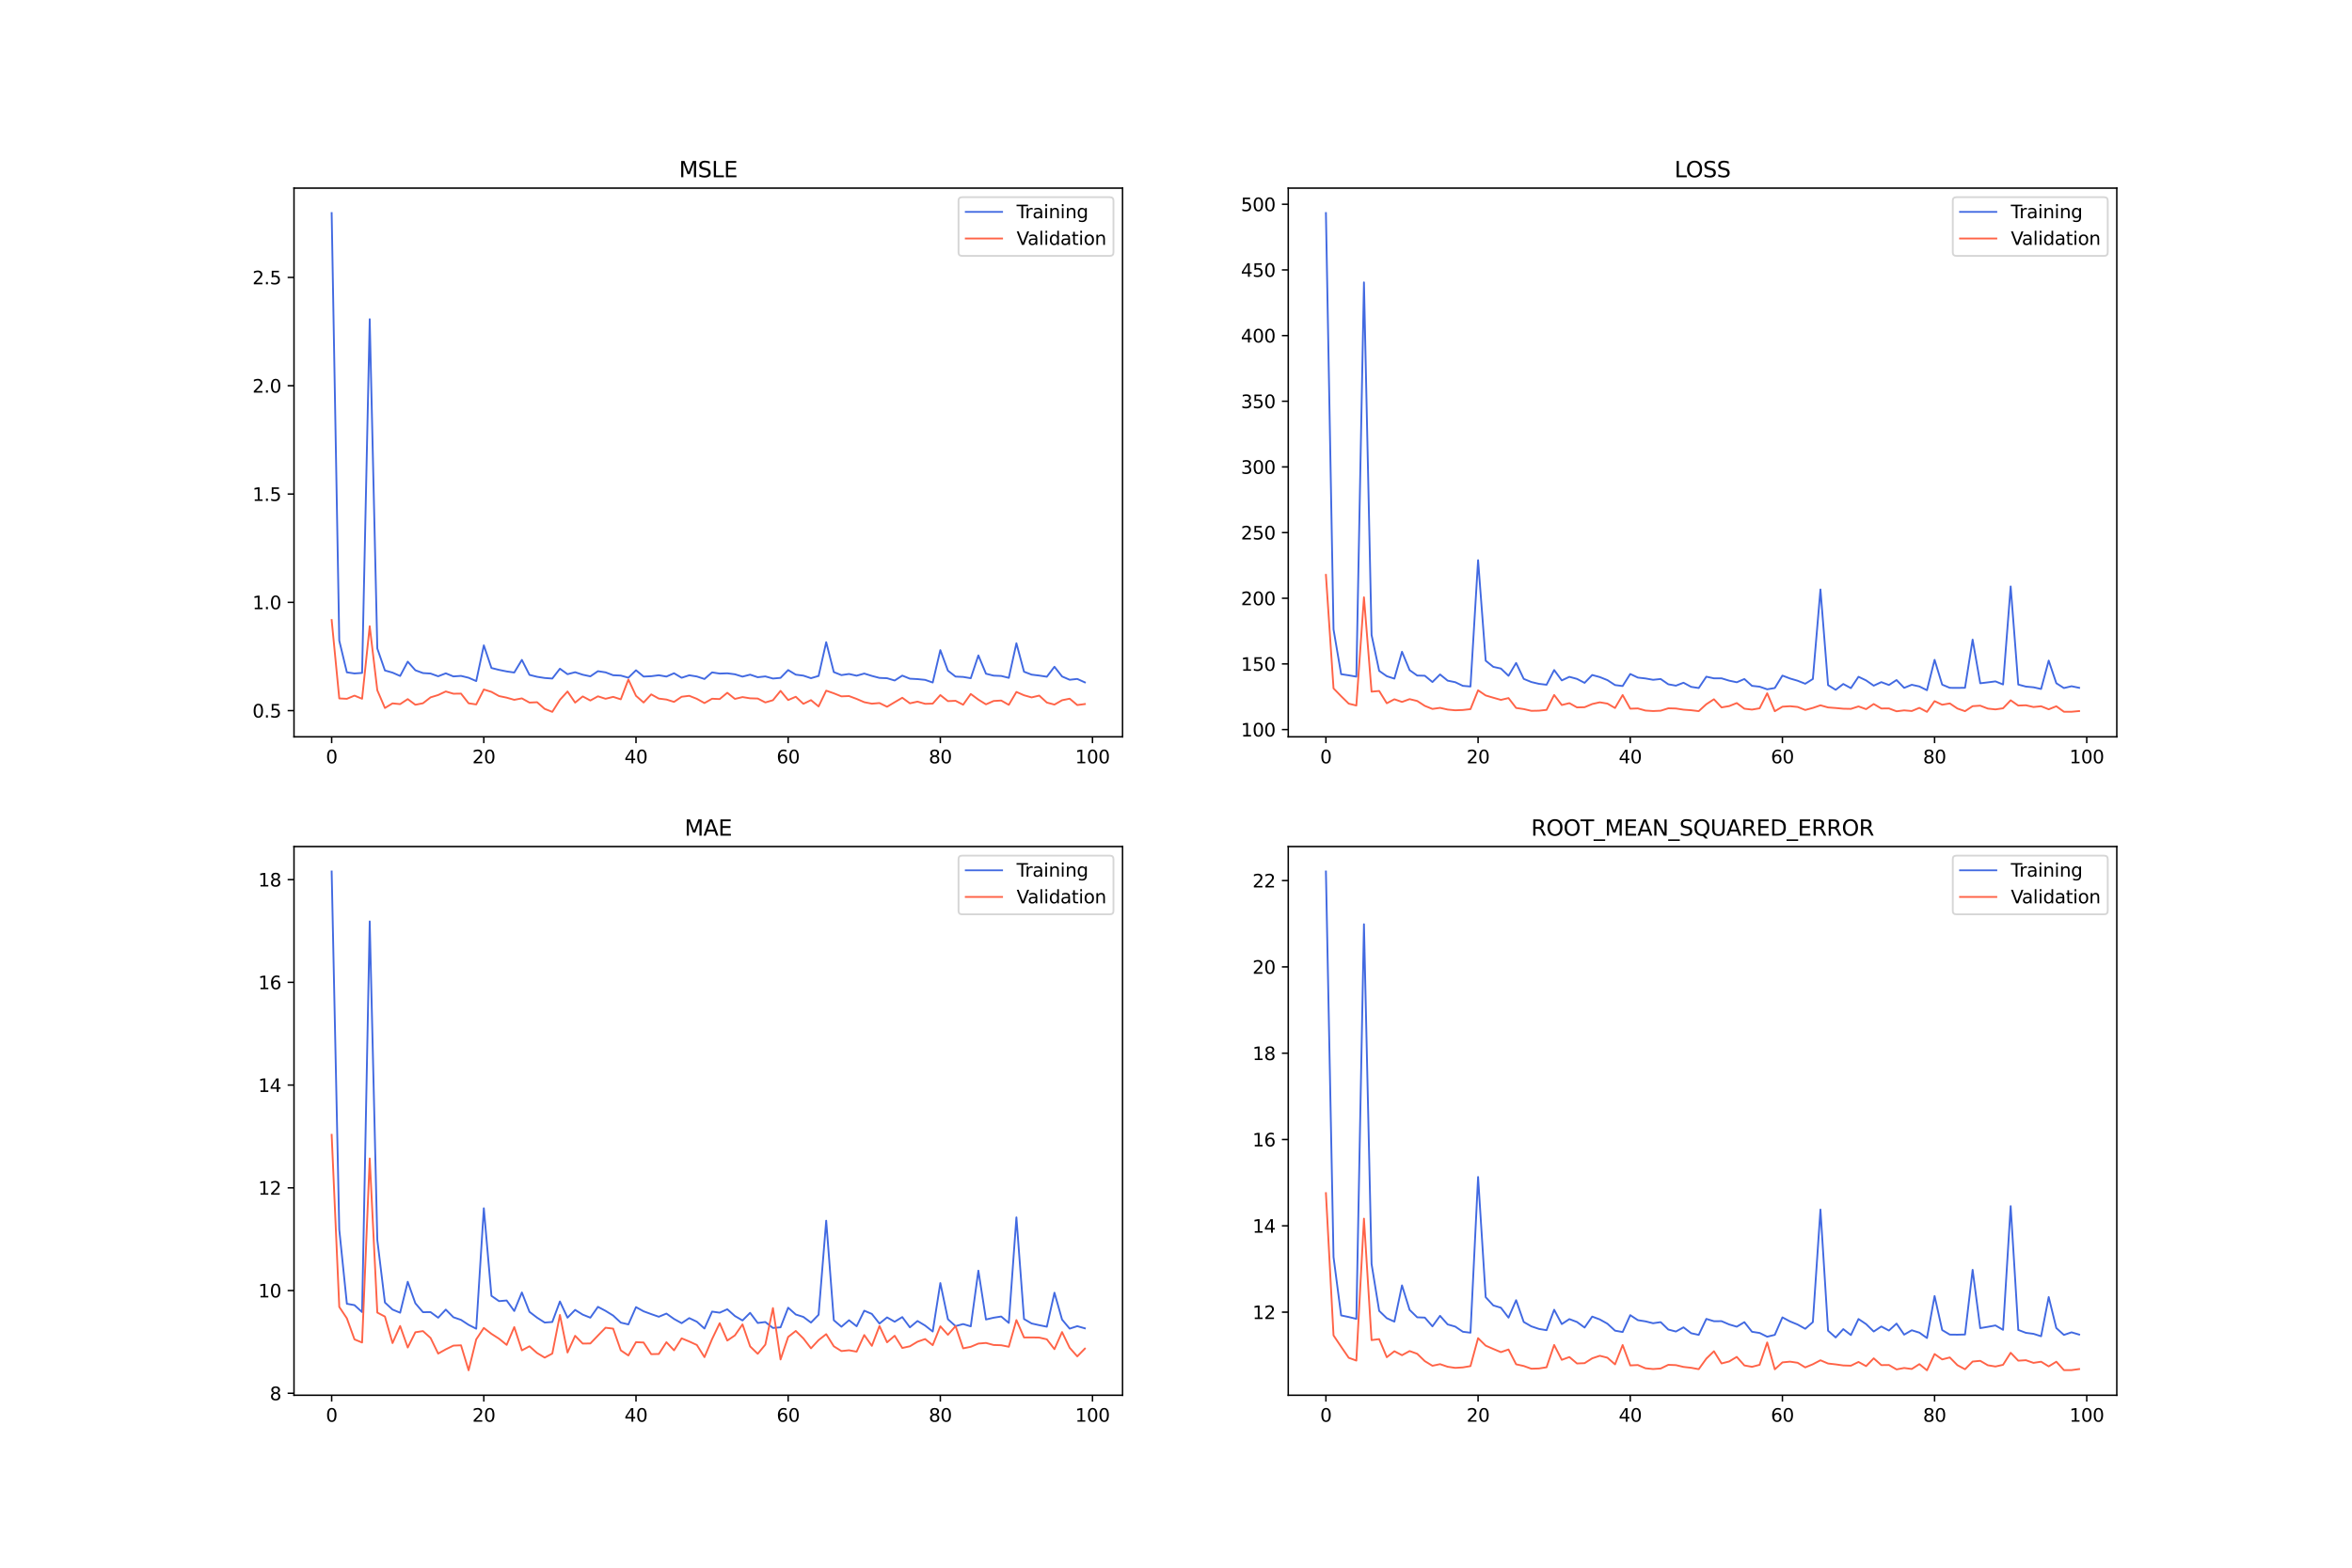 <?xml version="1.0" encoding="utf-8" standalone="no"?>
<!DOCTYPE svg PUBLIC "-//W3C//DTD SVG 1.1//EN"
  "http://www.w3.org/Graphics/SVG/1.1/DTD/svg11.dtd">
<svg xmlns:xlink="http://www.w3.org/1999/xlink" width="1296pt" height="864pt" viewBox="0 0 1296 864" xmlns="http://www.w3.org/2000/svg" version="1.1">
 <defs>
  <style type="text/css">*{stroke-linejoin: round; stroke-linecap: butt}</style>
 </defs>
 <g id="figure_1">
  <g id="patch_1">
   <path d="M 0 864 
L 1296 864 
L 1296 0 
L 0 0 
z
" style="fill: #ffffff"/>
  </g>
  <g id="axes_1">
   <g id="patch_2">
    <path d="M 162 406.08 
L 618.545 406.08 
L 618.545 103.68 
L 162 103.68 
z
" style="fill: #ffffff"/>
   </g>
   <g id="matplotlib.axis_1">
    <g id="xtick_1">
     <g id="line2d_1">
      <defs>
       <path id="macc9b1d508" d="M 0 0 
L 0 3.5 
" style="stroke: #000000; stroke-width: 0.8"/>
      </defs>
      <g>
       <use xlink:href="#macc9b1d508" x="182.752" y="406.08" style="stroke: #000000; stroke-width: 0.8"/>
      </g>
     </g>
     <g id="text_1">
      <!-- 0 -->
      <g transform="translate(179.571 420.678) scale(0.1 -0.1)">
       <defs>
        <path id="DejaVuSans-30" d="M 2034 4250 
Q 1547 4250 1301 3770 
Q 1056 3291 1056 2328 
Q 1056 1369 1301 889 
Q 1547 409 2034 409 
Q 2525 409 2770 889 
Q 3016 1369 3016 2328 
Q 3016 3291 2770 3770 
Q 2525 4250 2034 4250 
z
M 2034 4750 
Q 2819 4750 3233 4129 
Q 3647 3509 3647 2328 
Q 3647 1150 3233 529 
Q 2819 -91 2034 -91 
Q 1250 -91 836 529 
Q 422 1150 422 2328 
Q 422 3509 836 4129 
Q 1250 4750 2034 4750 
z
" transform="scale(0.016)"/>
       </defs>
       <use xlink:href="#DejaVuSans-30"/>
      </g>
     </g>
    </g>
    <g id="xtick_2">
     <g id="line2d_2">
      <g>
       <use xlink:href="#macc9b1d508" x="266.599" y="406.08" style="stroke: #000000; stroke-width: 0.8"/>
      </g>
     </g>
     <g id="text_2">
      <!-- 20 -->
      <g transform="translate(260.236 420.678) scale(0.1 -0.1)">
       <defs>
        <path id="DejaVuSans-32" d="M 1228 531 
L 3431 531 
L 3431 0 
L 469 0 
L 469 531 
Q 828 903 1448 1529 
Q 2069 2156 2228 2338 
Q 2531 2678 2651 2914 
Q 2772 3150 2772 3378 
Q 2772 3750 2511 3984 
Q 2250 4219 1831 4219 
Q 1534 4219 1204 4116 
Q 875 4013 500 3803 
L 500 4441 
Q 881 4594 1212 4672 
Q 1544 4750 1819 4750 
Q 2544 4750 2975 4387 
Q 3406 4025 3406 3419 
Q 3406 3131 3298 2873 
Q 3191 2616 2906 2266 
Q 2828 2175 2409 1742 
Q 1991 1309 1228 531 
z
" transform="scale(0.016)"/>
       </defs>
       <use xlink:href="#DejaVuSans-32"/>
       <use xlink:href="#DejaVuSans-30" x="63.623"/>
      </g>
     </g>
    </g>
    <g id="xtick_3">
     <g id="line2d_3">
      <g>
       <use xlink:href="#macc9b1d508" x="350.446" y="406.08" style="stroke: #000000; stroke-width: 0.8"/>
      </g>
     </g>
     <g id="text_3">
      <!-- 40 -->
      <g transform="translate(344.083 420.678) scale(0.1 -0.1)">
       <defs>
        <path id="DejaVuSans-34" d="M 2419 4116 
L 825 1625 
L 2419 1625 
L 2419 4116 
z
M 2253 4666 
L 3047 4666 
L 3047 1625 
L 3713 1625 
L 3713 1100 
L 3047 1100 
L 3047 0 
L 2419 0 
L 2419 1100 
L 313 1100 
L 313 1709 
L 2253 4666 
z
" transform="scale(0.016)"/>
       </defs>
       <use xlink:href="#DejaVuSans-34"/>
       <use xlink:href="#DejaVuSans-30" x="63.623"/>
      </g>
     </g>
    </g>
    <g id="xtick_4">
     <g id="line2d_4">
      <g>
       <use xlink:href="#macc9b1d508" x="434.292" y="406.08" style="stroke: #000000; stroke-width: 0.8"/>
      </g>
     </g>
     <g id="text_4">
      <!-- 60 -->
      <g transform="translate(427.93 420.678) scale(0.1 -0.1)">
       <defs>
        <path id="DejaVuSans-36" d="M 2113 2584 
Q 1688 2584 1439 2293 
Q 1191 2003 1191 1497 
Q 1191 994 1439 701 
Q 1688 409 2113 409 
Q 2538 409 2786 701 
Q 3034 994 3034 1497 
Q 3034 2003 2786 2293 
Q 2538 2584 2113 2584 
z
M 3366 4563 
L 3366 3988 
Q 3128 4100 2886 4159 
Q 2644 4219 2406 4219 
Q 1781 4219 1451 3797 
Q 1122 3375 1075 2522 
Q 1259 2794 1537 2939 
Q 1816 3084 2150 3084 
Q 2853 3084 3261 2657 
Q 3669 2231 3669 1497 
Q 3669 778 3244 343 
Q 2819 -91 2113 -91 
Q 1303 -91 875 529 
Q 447 1150 447 2328 
Q 447 3434 972 4092 
Q 1497 4750 2381 4750 
Q 2619 4750 2861 4703 
Q 3103 4656 3366 4563 
z
" transform="scale(0.016)"/>
       </defs>
       <use xlink:href="#DejaVuSans-36"/>
       <use xlink:href="#DejaVuSans-30" x="63.623"/>
      </g>
     </g>
    </g>
    <g id="xtick_5">
     <g id="line2d_5">
      <g>
       <use xlink:href="#macc9b1d508" x="518.139" y="406.08" style="stroke: #000000; stroke-width: 0.8"/>
      </g>
     </g>
     <g id="text_5">
      <!-- 80 -->
      <g transform="translate(511.776 420.678) scale(0.1 -0.1)">
       <defs>
        <path id="DejaVuSans-38" d="M 2034 2216 
Q 1584 2216 1326 1975 
Q 1069 1734 1069 1313 
Q 1069 891 1326 650 
Q 1584 409 2034 409 
Q 2484 409 2743 651 
Q 3003 894 3003 1313 
Q 3003 1734 2745 1975 
Q 2488 2216 2034 2216 
z
M 1403 2484 
Q 997 2584 770 2862 
Q 544 3141 544 3541 
Q 544 4100 942 4425 
Q 1341 4750 2034 4750 
Q 2731 4750 3128 4425 
Q 3525 4100 3525 3541 
Q 3525 3141 3298 2862 
Q 3072 2584 2669 2484 
Q 3125 2378 3379 2068 
Q 3634 1759 3634 1313 
Q 3634 634 3220 271 
Q 2806 -91 2034 -91 
Q 1263 -91 848 271 
Q 434 634 434 1313 
Q 434 1759 690 2068 
Q 947 2378 1403 2484 
z
M 1172 3481 
Q 1172 3119 1398 2916 
Q 1625 2713 2034 2713 
Q 2441 2713 2670 2916 
Q 2900 3119 2900 3481 
Q 2900 3844 2670 4047 
Q 2441 4250 2034 4250 
Q 1625 4250 1398 4047 
Q 1172 3844 1172 3481 
z
" transform="scale(0.016)"/>
       </defs>
       <use xlink:href="#DejaVuSans-38"/>
       <use xlink:href="#DejaVuSans-30" x="63.623"/>
      </g>
     </g>
    </g>
    <g id="xtick_6">
     <g id="line2d_6">
      <g>
       <use xlink:href="#macc9b1d508" x="601.986" y="406.08" style="stroke: #000000; stroke-width: 0.8"/>
      </g>
     </g>
     <g id="text_6">
      <!-- 100 -->
      <g transform="translate(592.442 420.678) scale(0.1 -0.1)">
       <defs>
        <path id="DejaVuSans-31" d="M 794 531 
L 1825 531 
L 1825 4091 
L 703 3866 
L 703 4441 
L 1819 4666 
L 2450 4666 
L 2450 531 
L 3481 531 
L 3481 0 
L 794 0 
L 794 531 
z
" transform="scale(0.016)"/>
       </defs>
       <use xlink:href="#DejaVuSans-31"/>
       <use xlink:href="#DejaVuSans-30" x="63.623"/>
       <use xlink:href="#DejaVuSans-30" x="127.246"/>
      </g>
     </g>
    </g>
   </g>
   <g id="matplotlib.axis_2">
    <g id="ytick_1">
     <g id="line2d_7">
      <defs>
       <path id="m8c5b364ae8" d="M 0 0 
L -3.5 0 
" style="stroke: #000000; stroke-width: 0.8"/>
      </defs>
      <g>
       <use xlink:href="#m8c5b364ae8" x="162" y="391.66" style="stroke: #000000; stroke-width: 0.8"/>
      </g>
     </g>
     <g id="text_7">
      <!-- 0.5 -->
      <g transform="translate(139.097 395.459) scale(0.1 -0.1)">
       <defs>
        <path id="DejaVuSans-2e" d="M 684 794 
L 1344 794 
L 1344 0 
L 684 0 
L 684 794 
z
" transform="scale(0.016)"/>
        <path id="DejaVuSans-35" d="M 691 4666 
L 3169 4666 
L 3169 4134 
L 1269 4134 
L 1269 2991 
Q 1406 3038 1543 3061 
Q 1681 3084 1819 3084 
Q 2600 3084 3056 2656 
Q 3513 2228 3513 1497 
Q 3513 744 3044 326 
Q 2575 -91 1722 -91 
Q 1428 -91 1123 -41 
Q 819 9 494 109 
L 494 744 
Q 775 591 1075 516 
Q 1375 441 1709 441 
Q 2250 441 2565 725 
Q 2881 1009 2881 1497 
Q 2881 1984 2565 2268 
Q 2250 2553 1709 2553 
Q 1456 2553 1204 2497 
Q 953 2441 691 2322 
L 691 4666 
z
" transform="scale(0.016)"/>
       </defs>
       <use xlink:href="#DejaVuSans-30"/>
       <use xlink:href="#DejaVuSans-2e" x="63.623"/>
       <use xlink:href="#DejaVuSans-35" x="95.41"/>
      </g>
     </g>
    </g>
    <g id="ytick_2">
     <g id="line2d_8">
      <g>
       <use xlink:href="#m8c5b364ae8" x="162" y="331.967" style="stroke: #000000; stroke-width: 0.8"/>
      </g>
     </g>
     <g id="text_8">
      <!-- 1.0 -->
      <g transform="translate(139.097 335.766) scale(0.1 -0.1)">
       <use xlink:href="#DejaVuSans-31"/>
       <use xlink:href="#DejaVuSans-2e" x="63.623"/>
       <use xlink:href="#DejaVuSans-30" x="95.41"/>
      </g>
     </g>
    </g>
    <g id="ytick_3">
     <g id="line2d_9">
      <g>
       <use xlink:href="#m8c5b364ae8" x="162" y="272.274" style="stroke: #000000; stroke-width: 0.8"/>
      </g>
     </g>
     <g id="text_9">
      <!-- 1.5 -->
      <g transform="translate(139.097 276.073) scale(0.1 -0.1)">
       <use xlink:href="#DejaVuSans-31"/>
       <use xlink:href="#DejaVuSans-2e" x="63.623"/>
       <use xlink:href="#DejaVuSans-35" x="95.41"/>
      </g>
     </g>
    </g>
    <g id="ytick_4">
     <g id="line2d_10">
      <g>
       <use xlink:href="#m8c5b364ae8" x="162" y="212.58" style="stroke: #000000; stroke-width: 0.8"/>
      </g>
     </g>
     <g id="text_10">
      <!-- 2.0 -->
      <g transform="translate(139.097 216.38) scale(0.1 -0.1)">
       <use xlink:href="#DejaVuSans-32"/>
       <use xlink:href="#DejaVuSans-2e" x="63.623"/>
       <use xlink:href="#DejaVuSans-30" x="95.41"/>
      </g>
     </g>
    </g>
    <g id="ytick_5">
     <g id="line2d_11">
      <g>
       <use xlink:href="#m8c5b364ae8" x="162" y="152.887" style="stroke: #000000; stroke-width: 0.8"/>
      </g>
     </g>
     <g id="text_11">
      <!-- 2.5 -->
      <g transform="translate(139.097 156.687) scale(0.1 -0.1)">
       <use xlink:href="#DejaVuSans-32"/>
       <use xlink:href="#DejaVuSans-2e" x="63.623"/>
       <use xlink:href="#DejaVuSans-35" x="95.41"/>
      </g>
     </g>
    </g>
   </g>
   <g id="line2d_12">
    <path d="M 182.752 117.425 
L 186.944 353.076 
L 191.137 370.547 
L 195.329 371.156 
L 199.521 370.865 
L 203.714 175.919 
L 207.906 357.407 
L 212.098 369.508 
L 216.291 370.708 
L 220.483 372.546 
L 224.675 364.657 
L 228.868 369.401 
L 233.06 370.949 
L 237.252 371.213 
L 241.445 372.72 
L 245.637 371.087 
L 249.829 372.796 
L 254.022 372.503 
L 258.214 373.534 
L 262.406 375.361 
L 266.599 355.67 
L 270.791 368.145 
L 274.983 369.195 
L 279.176 370.043 
L 283.368 370.654 
L 287.56 363.687 
L 291.753 371.953 
L 295.945 373 
L 300.137 373.658 
L 304.33 373.972 
L 308.522 368.552 
L 312.714 371.569 
L 316.907 370.482 
L 321.099 371.856 
L 325.292 372.758 
L 329.484 369.9 
L 333.676 370.556 
L 337.869 372.143 
L 342.061 372.322 
L 346.253 373.503 
L 350.446 369.403 
L 354.638 372.873 
L 358.83 372.688 
L 363.023 372.142 
L 367.215 372.877 
L 371.407 371.049 
L 375.6 373.539 
L 379.792 372.156 
L 383.984 372.832 
L 388.177 374.209 
L 392.369 370.571 
L 396.561 371.231 
L 400.754 371.08 
L 404.946 371.613 
L 409.138 372.901 
L 413.331 371.82 
L 417.523 373.242 
L 421.715 372.79 
L 425.908 373.965 
L 430.1 373.59 
L 434.292 369.286 
L 438.485 371.826 
L 442.677 372.36 
L 446.869 373.768 
L 451.062 372.529 
L 455.254 353.934 
L 459.446 370.407 
L 463.639 372.071 
L 467.831 371.444 
L 472.023 372.402 
L 476.216 371.204 
L 480.408 372.508 
L 484.6 373.615 
L 488.793 373.785 
L 492.985 375.046 
L 497.177 372.349 
L 501.37 374.05 
L 505.562 374.277 
L 509.754 374.686 
L 513.947 376.148 
L 518.139 358.298 
L 522.331 369.646 
L 526.524 372.881 
L 530.716 373.075 
L 534.908 373.788 
L 539.101 361.214 
L 543.293 371.3 
L 547.485 372.361 
L 551.678 372.535 
L 555.87 373.593 
L 560.062 354.531 
L 564.255 370.204 
L 568.447 371.814 
L 572.639 372.326 
L 576.832 372.964 
L 581.024 367.47 
L 585.216 372.821 
L 589.409 374.642 
L 593.601 374.183 
L 597.793 376.079 
" clip-path="url(#p3d10fa0d75)" style="fill: none; stroke: #4169e1; stroke-linecap: square"/>
   </g>
   <g id="line2d_13">
    <path d="M 182.752 341.707 
L 186.944 384.921 
L 191.137 385.132 
L 195.329 383.374 
L 199.521 385.115 
L 203.714 345.135 
L 207.906 380.435 
L 212.098 390.196 
L 216.291 387.649 
L 220.483 388.067 
L 224.675 385.293 
L 228.868 388.421 
L 233.06 387.586 
L 237.252 384.335 
L 241.445 383.04 
L 245.637 381.08 
L 249.829 382.323 
L 254.022 382.262 
L 258.214 387.601 
L 262.406 388.23 
L 266.599 379.993 
L 270.791 381.311 
L 274.983 383.62 
L 279.176 384.495 
L 283.368 385.69 
L 287.56 384.894 
L 291.753 387.213 
L 295.945 387.021 
L 300.137 390.688 
L 304.33 392.335 
L 308.522 385.709 
L 312.714 381.094 
L 316.907 387.227 
L 321.099 383.814 
L 325.292 386.075 
L 329.484 383.752 
L 333.676 385.114 
L 337.869 384.063 
L 342.061 385.419 
L 346.253 374.495 
L 350.446 383.486 
L 354.638 387.184 
L 358.83 382.69 
L 363.023 385.013 
L 367.215 385.528 
L 371.407 386.837 
L 375.6 383.995 
L 379.792 383.481 
L 383.984 385.147 
L 388.177 387.482 
L 392.369 385.09 
L 396.561 385.277 
L 400.754 381.806 
L 404.946 385.185 
L 409.138 384.184 
L 413.331 384.857 
L 417.523 384.979 
L 421.715 387.139 
L 425.908 385.907 
L 430.1 380.751 
L 434.292 385.819 
L 438.485 383.994 
L 442.677 387.905 
L 446.869 385.86 
L 451.062 389.337 
L 455.254 380.635 
L 459.446 382.104 
L 463.639 383.782 
L 467.831 383.618 
L 472.023 385.19 
L 476.216 386.994 
L 480.408 387.817 
L 484.6 387.466 
L 488.793 389.517 
L 492.985 387.012 
L 497.177 384.552 
L 501.37 387.625 
L 505.562 386.684 
L 509.754 387.899 
L 513.947 387.785 
L 518.139 383.072 
L 522.331 386.413 
L 526.524 386.229 
L 530.716 388.4 
L 534.908 382.468 
L 539.101 385.583 
L 543.293 388.189 
L 547.485 386.333 
L 551.678 386.083 
L 555.87 388.453 
L 560.062 381.355 
L 564.255 383.183 
L 568.447 384.362 
L 572.639 383.353 
L 576.832 387.2 
L 581.024 388.324 
L 585.216 385.924 
L 589.409 385.058 
L 593.601 388.572 
L 597.793 388.019 
" clip-path="url(#p3d10fa0d75)" style="fill: none; stroke: #ff6347; stroke-linecap: square"/>
   </g>
   <g id="patch_3">
    <path d="M 162 406.08 
L 162 103.68 
" style="fill: none; stroke: #000000; stroke-width: 0.8; stroke-linejoin: miter; stroke-linecap: square"/>
   </g>
   <g id="patch_4">
    <path d="M 618.545 406.08 
L 618.545 103.68 
" style="fill: none; stroke: #000000; stroke-width: 0.8; stroke-linejoin: miter; stroke-linecap: square"/>
   </g>
   <g id="patch_5">
    <path d="M 162 406.08 
L 618.545 406.08 
" style="fill: none; stroke: #000000; stroke-width: 0.8; stroke-linejoin: miter; stroke-linecap: square"/>
   </g>
   <g id="patch_6">
    <path d="M 162 103.68 
L 618.545 103.68 
" style="fill: none; stroke: #000000; stroke-width: 0.8; stroke-linejoin: miter; stroke-linecap: square"/>
   </g>
   <g id="text_12">
    <!-- MSLE -->
    <g transform="translate(374.152 97.68) scale(0.12 -0.12)">
     <defs>
      <path id="DejaVuSans-4d" d="M 628 4666 
L 1569 4666 
L 2759 1491 
L 3956 4666 
L 4897 4666 
L 4897 0 
L 4281 0 
L 4281 4097 
L 3078 897 
L 2444 897 
L 1241 4097 
L 1241 0 
L 628 0 
L 628 4666 
z
" transform="scale(0.016)"/>
      <path id="DejaVuSans-53" d="M 3425 4513 
L 3425 3897 
Q 3066 4069 2747 4153 
Q 2428 4238 2131 4238 
Q 1616 4238 1336 4038 
Q 1056 3838 1056 3469 
Q 1056 3159 1242 3001 
Q 1428 2844 1947 2747 
L 2328 2669 
Q 3034 2534 3370 2195 
Q 3706 1856 3706 1288 
Q 3706 609 3251 259 
Q 2797 -91 1919 -91 
Q 1588 -91 1214 -16 
Q 841 59 441 206 
L 441 856 
Q 825 641 1194 531 
Q 1563 422 1919 422 
Q 2459 422 2753 634 
Q 3047 847 3047 1241 
Q 3047 1584 2836 1778 
Q 2625 1972 2144 2069 
L 1759 2144 
Q 1053 2284 737 2584 
Q 422 2884 422 3419 
Q 422 4038 858 4394 
Q 1294 4750 2059 4750 
Q 2388 4750 2728 4690 
Q 3069 4631 3425 4513 
z
" transform="scale(0.016)"/>
      <path id="DejaVuSans-4c" d="M 628 4666 
L 1259 4666 
L 1259 531 
L 3531 531 
L 3531 0 
L 628 0 
L 628 4666 
z
" transform="scale(0.016)"/>
      <path id="DejaVuSans-45" d="M 628 4666 
L 3578 4666 
L 3578 4134 
L 1259 4134 
L 1259 2753 
L 3481 2753 
L 3481 2222 
L 1259 2222 
L 1259 531 
L 3634 531 
L 3634 0 
L 628 0 
L 628 4666 
z
" transform="scale(0.016)"/>
     </defs>
     <use xlink:href="#DejaVuSans-4d"/>
     <use xlink:href="#DejaVuSans-53" x="86.279"/>
     <use xlink:href="#DejaVuSans-4c" x="149.756"/>
     <use xlink:href="#DejaVuSans-45" x="205.469"/>
    </g>
   </g>
   <g id="legend_1">
    <g id="patch_7">
     <path d="M 530.164 141.036 
L 611.545 141.036 
Q 613.545 141.036 613.545 139.036 
L 613.545 110.68 
Q 613.545 108.68 611.545 108.68 
L 530.164 108.68 
Q 528.164 108.68 528.164 110.68 
L 528.164 139.036 
Q 528.164 141.036 530.164 141.036 
z
" style="fill: #ffffff; opacity: 0.8; stroke: #cccccc; stroke-linejoin: miter"/>
    </g>
    <g id="line2d_14">
     <path d="M 532.164 116.778 
L 542.164 116.778 
L 552.164 116.778 
" style="fill: none; stroke: #4169e1; stroke-linecap: square"/>
    </g>
    <g id="text_13">
     <!-- Training -->
     <g transform="translate(560.164 120.278) scale(0.1 -0.1)">
      <defs>
       <path id="DejaVuSans-54" d="M -19 4666 
L 3928 4666 
L 3928 4134 
L 2272 4134 
L 2272 0 
L 1638 0 
L 1638 4134 
L -19 4134 
L -19 4666 
z
" transform="scale(0.016)"/>
       <path id="DejaVuSans-72" d="M 2631 2963 
Q 2534 3019 2420 3045 
Q 2306 3072 2169 3072 
Q 1681 3072 1420 2755 
Q 1159 2438 1159 1844 
L 1159 0 
L 581 0 
L 581 3500 
L 1159 3500 
L 1159 2956 
Q 1341 3275 1631 3429 
Q 1922 3584 2338 3584 
Q 2397 3584 2469 3576 
Q 2541 3569 2628 3553 
L 2631 2963 
z
" transform="scale(0.016)"/>
       <path id="DejaVuSans-61" d="M 2194 1759 
Q 1497 1759 1228 1600 
Q 959 1441 959 1056 
Q 959 750 1161 570 
Q 1363 391 1709 391 
Q 2188 391 2477 730 
Q 2766 1069 2766 1631 
L 2766 1759 
L 2194 1759 
z
M 3341 1997 
L 3341 0 
L 2766 0 
L 2766 531 
Q 2569 213 2275 61 
Q 1981 -91 1556 -91 
Q 1019 -91 701 211 
Q 384 513 384 1019 
Q 384 1609 779 1909 
Q 1175 2209 1959 2209 
L 2766 2209 
L 2766 2266 
Q 2766 2663 2505 2880 
Q 2244 3097 1772 3097 
Q 1472 3097 1187 3025 
Q 903 2953 641 2809 
L 641 3341 
Q 956 3463 1253 3523 
Q 1550 3584 1831 3584 
Q 2591 3584 2966 3190 
Q 3341 2797 3341 1997 
z
" transform="scale(0.016)"/>
       <path id="DejaVuSans-69" d="M 603 3500 
L 1178 3500 
L 1178 0 
L 603 0 
L 603 3500 
z
M 603 4863 
L 1178 4863 
L 1178 4134 
L 603 4134 
L 603 4863 
z
" transform="scale(0.016)"/>
       <path id="DejaVuSans-6e" d="M 3513 2113 
L 3513 0 
L 2938 0 
L 2938 2094 
Q 2938 2591 2744 2837 
Q 2550 3084 2163 3084 
Q 1697 3084 1428 2787 
Q 1159 2491 1159 1978 
L 1159 0 
L 581 0 
L 581 3500 
L 1159 3500 
L 1159 2956 
Q 1366 3272 1645 3428 
Q 1925 3584 2291 3584 
Q 2894 3584 3203 3211 
Q 3513 2838 3513 2113 
z
" transform="scale(0.016)"/>
       <path id="DejaVuSans-67" d="M 2906 1791 
Q 2906 2416 2648 2759 
Q 2391 3103 1925 3103 
Q 1463 3103 1205 2759 
Q 947 2416 947 1791 
Q 947 1169 1205 825 
Q 1463 481 1925 481 
Q 2391 481 2648 825 
Q 2906 1169 2906 1791 
z
M 3481 434 
Q 3481 -459 3084 -895 
Q 2688 -1331 1869 -1331 
Q 1566 -1331 1297 -1286 
Q 1028 -1241 775 -1147 
L 775 -588 
Q 1028 -725 1275 -790 
Q 1522 -856 1778 -856 
Q 2344 -856 2625 -561 
Q 2906 -266 2906 331 
L 2906 616 
Q 2728 306 2450 153 
Q 2172 0 1784 0 
Q 1141 0 747 490 
Q 353 981 353 1791 
Q 353 2603 747 3093 
Q 1141 3584 1784 3584 
Q 2172 3584 2450 3431 
Q 2728 3278 2906 2969 
L 2906 3500 
L 3481 3500 
L 3481 434 
z
" transform="scale(0.016)"/>
      </defs>
      <use xlink:href="#DejaVuSans-54"/>
      <use xlink:href="#DejaVuSans-72" x="46.334"/>
      <use xlink:href="#DejaVuSans-61" x="87.447"/>
      <use xlink:href="#DejaVuSans-69" x="148.727"/>
      <use xlink:href="#DejaVuSans-6e" x="176.51"/>
      <use xlink:href="#DejaVuSans-69" x="239.889"/>
      <use xlink:href="#DejaVuSans-6e" x="267.672"/>
      <use xlink:href="#DejaVuSans-67" x="331.051"/>
     </g>
    </g>
    <g id="line2d_15">
     <path d="M 532.164 131.457 
L 542.164 131.457 
L 552.164 131.457 
" style="fill: none; stroke: #ff6347; stroke-linecap: square"/>
    </g>
    <g id="text_14">
     <!-- Validation -->
     <g transform="translate(560.164 134.957) scale(0.1 -0.1)">
      <defs>
       <path id="DejaVuSans-56" d="M 1831 0 
L 50 4666 
L 709 4666 
L 2188 738 
L 3669 4666 
L 4325 4666 
L 2547 0 
L 1831 0 
z
" transform="scale(0.016)"/>
       <path id="DejaVuSans-6c" d="M 603 4863 
L 1178 4863 
L 1178 0 
L 603 0 
L 603 4863 
z
" transform="scale(0.016)"/>
       <path id="DejaVuSans-64" d="M 2906 2969 
L 2906 4863 
L 3481 4863 
L 3481 0 
L 2906 0 
L 2906 525 
Q 2725 213 2448 61 
Q 2172 -91 1784 -91 
Q 1150 -91 751 415 
Q 353 922 353 1747 
Q 353 2572 751 3078 
Q 1150 3584 1784 3584 
Q 2172 3584 2448 3432 
Q 2725 3281 2906 2969 
z
M 947 1747 
Q 947 1113 1208 752 
Q 1469 391 1925 391 
Q 2381 391 2643 752 
Q 2906 1113 2906 1747 
Q 2906 2381 2643 2742 
Q 2381 3103 1925 3103 
Q 1469 3103 1208 2742 
Q 947 2381 947 1747 
z
" transform="scale(0.016)"/>
       <path id="DejaVuSans-74" d="M 1172 4494 
L 1172 3500 
L 2356 3500 
L 2356 3053 
L 1172 3053 
L 1172 1153 
Q 1172 725 1289 603 
Q 1406 481 1766 481 
L 2356 481 
L 2356 0 
L 1766 0 
Q 1100 0 847 248 
Q 594 497 594 1153 
L 594 3053 
L 172 3053 
L 172 3500 
L 594 3500 
L 594 4494 
L 1172 4494 
z
" transform="scale(0.016)"/>
       <path id="DejaVuSans-6f" d="M 1959 3097 
Q 1497 3097 1228 2736 
Q 959 2375 959 1747 
Q 959 1119 1226 758 
Q 1494 397 1959 397 
Q 2419 397 2687 759 
Q 2956 1122 2956 1747 
Q 2956 2369 2687 2733 
Q 2419 3097 1959 3097 
z
M 1959 3584 
Q 2709 3584 3137 3096 
Q 3566 2609 3566 1747 
Q 3566 888 3137 398 
Q 2709 -91 1959 -91 
Q 1206 -91 779 398 
Q 353 888 353 1747 
Q 353 2609 779 3096 
Q 1206 3584 1959 3584 
z
" transform="scale(0.016)"/>
      </defs>
      <use xlink:href="#DejaVuSans-56"/>
      <use xlink:href="#DejaVuSans-61" x="60.658"/>
      <use xlink:href="#DejaVuSans-6c" x="121.938"/>
      <use xlink:href="#DejaVuSans-69" x="149.721"/>
      <use xlink:href="#DejaVuSans-64" x="177.504"/>
      <use xlink:href="#DejaVuSans-61" x="240.98"/>
      <use xlink:href="#DejaVuSans-74" x="302.26"/>
      <use xlink:href="#DejaVuSans-69" x="341.469"/>
      <use xlink:href="#DejaVuSans-6f" x="369.252"/>
      <use xlink:href="#DejaVuSans-6e" x="430.434"/>
     </g>
    </g>
   </g>
  </g>
  <g id="axes_2">
   <g id="patch_8">
    <path d="M 709.855 406.08 
L 1166.4 406.08 
L 1166.4 103.68 
L 709.855 103.68 
z
" style="fill: #ffffff"/>
   </g>
   <g id="matplotlib.axis_3">
    <g id="xtick_7">
     <g id="line2d_16">
      <g>
       <use xlink:href="#macc9b1d508" x="730.607" y="406.08" style="stroke: #000000; stroke-width: 0.8"/>
      </g>
     </g>
     <g id="text_15">
      <!-- 0 -->
      <g transform="translate(727.425 420.678) scale(0.1 -0.1)">
       <use xlink:href="#DejaVuSans-30"/>
      </g>
     </g>
    </g>
    <g id="xtick_8">
     <g id="line2d_17">
      <g>
       <use xlink:href="#macc9b1d508" x="814.453" y="406.08" style="stroke: #000000; stroke-width: 0.8"/>
      </g>
     </g>
     <g id="text_16">
      <!-- 20 -->
      <g transform="translate(808.091 420.678) scale(0.1 -0.1)">
       <use xlink:href="#DejaVuSans-32"/>
       <use xlink:href="#DejaVuSans-30" x="63.623"/>
      </g>
     </g>
    </g>
    <g id="xtick_9">
     <g id="line2d_18">
      <g>
       <use xlink:href="#macc9b1d508" x="898.3" y="406.08" style="stroke: #000000; stroke-width: 0.8"/>
      </g>
     </g>
     <g id="text_17">
      <!-- 40 -->
      <g transform="translate(891.938 420.678) scale(0.1 -0.1)">
       <use xlink:href="#DejaVuSans-34"/>
       <use xlink:href="#DejaVuSans-30" x="63.623"/>
      </g>
     </g>
    </g>
    <g id="xtick_10">
     <g id="line2d_19">
      <g>
       <use xlink:href="#macc9b1d508" x="982.147" y="406.08" style="stroke: #000000; stroke-width: 0.8"/>
      </g>
     </g>
     <g id="text_18">
      <!-- 60 -->
      <g transform="translate(975.784 420.678) scale(0.1 -0.1)">
       <use xlink:href="#DejaVuSans-36"/>
       <use xlink:href="#DejaVuSans-30" x="63.623"/>
      </g>
     </g>
    </g>
    <g id="xtick_11">
     <g id="line2d_20">
      <g>
       <use xlink:href="#macc9b1d508" x="1065.994" y="406.08" style="stroke: #000000; stroke-width: 0.8"/>
      </g>
     </g>
     <g id="text_19">
      <!-- 80 -->
      <g transform="translate(1059.631 420.678) scale(0.1 -0.1)">
       <use xlink:href="#DejaVuSans-38"/>
       <use xlink:href="#DejaVuSans-30" x="63.623"/>
      </g>
     </g>
    </g>
    <g id="xtick_12">
     <g id="line2d_21">
      <g>
       <use xlink:href="#macc9b1d508" x="1149.84" y="406.08" style="stroke: #000000; stroke-width: 0.8"/>
      </g>
     </g>
     <g id="text_20">
      <!-- 100 -->
      <g transform="translate(1140.297 420.678) scale(0.1 -0.1)">
       <use xlink:href="#DejaVuSans-31"/>
       <use xlink:href="#DejaVuSans-30" x="63.623"/>
       <use xlink:href="#DejaVuSans-30" x="127.246"/>
      </g>
     </g>
    </g>
   </g>
   <g id="matplotlib.axis_4">
    <g id="ytick_6">
     <g id="line2d_22">
      <g>
       <use xlink:href="#m8c5b364ae8" x="709.855" y="402.094" style="stroke: #000000; stroke-width: 0.8"/>
      </g>
     </g>
     <g id="text_21">
      <!-- 100 -->
      <g transform="translate(683.767 405.893) scale(0.1 -0.1)">
       <use xlink:href="#DejaVuSans-31"/>
       <use xlink:href="#DejaVuSans-30" x="63.623"/>
       <use xlink:href="#DejaVuSans-30" x="127.246"/>
      </g>
     </g>
    </g>
    <g id="ytick_7">
     <g id="line2d_23">
      <g>
       <use xlink:href="#m8c5b364ae8" x="709.855" y="365.903" style="stroke: #000000; stroke-width: 0.8"/>
      </g>
     </g>
     <g id="text_22">
      <!-- 150 -->
      <g transform="translate(683.767 369.702) scale(0.1 -0.1)">
       <use xlink:href="#DejaVuSans-31"/>
       <use xlink:href="#DejaVuSans-35" x="63.623"/>
       <use xlink:href="#DejaVuSans-30" x="127.246"/>
      </g>
     </g>
    </g>
    <g id="ytick_8">
     <g id="line2d_24">
      <g>
       <use xlink:href="#m8c5b364ae8" x="709.855" y="329.713" style="stroke: #000000; stroke-width: 0.8"/>
      </g>
     </g>
     <g id="text_23">
      <!-- 200 -->
      <g transform="translate(683.767 333.512) scale(0.1 -0.1)">
       <use xlink:href="#DejaVuSans-32"/>
       <use xlink:href="#DejaVuSans-30" x="63.623"/>
       <use xlink:href="#DejaVuSans-30" x="127.246"/>
      </g>
     </g>
    </g>
    <g id="ytick_9">
     <g id="line2d_25">
      <g>
       <use xlink:href="#m8c5b364ae8" x="709.855" y="293.522" style="stroke: #000000; stroke-width: 0.8"/>
      </g>
     </g>
     <g id="text_24">
      <!-- 250 -->
      <g transform="translate(683.767 297.322) scale(0.1 -0.1)">
       <use xlink:href="#DejaVuSans-32"/>
       <use xlink:href="#DejaVuSans-35" x="63.623"/>
       <use xlink:href="#DejaVuSans-30" x="127.246"/>
      </g>
     </g>
    </g>
    <g id="ytick_10">
     <g id="line2d_26">
      <g>
       <use xlink:href="#m8c5b364ae8" x="709.855" y="257.332" style="stroke: #000000; stroke-width: 0.8"/>
      </g>
     </g>
     <g id="text_25">
      <!-- 300 -->
      <g transform="translate(683.767 261.131) scale(0.1 -0.1)">
       <defs>
        <path id="DejaVuSans-33" d="M 2597 2516 
Q 3050 2419 3304 2112 
Q 3559 1806 3559 1356 
Q 3559 666 3084 287 
Q 2609 -91 1734 -91 
Q 1441 -91 1130 -33 
Q 819 25 488 141 
L 488 750 
Q 750 597 1062 519 
Q 1375 441 1716 441 
Q 2309 441 2620 675 
Q 2931 909 2931 1356 
Q 2931 1769 2642 2001 
Q 2353 2234 1838 2234 
L 1294 2234 
L 1294 2753 
L 1863 2753 
Q 2328 2753 2575 2939 
Q 2822 3125 2822 3475 
Q 2822 3834 2567 4026 
Q 2313 4219 1838 4219 
Q 1578 4219 1281 4162 
Q 984 4106 628 3988 
L 628 4550 
Q 988 4650 1302 4700 
Q 1616 4750 1894 4750 
Q 2613 4750 3031 4423 
Q 3450 4097 3450 3541 
Q 3450 3153 3228 2886 
Q 3006 2619 2597 2516 
z
" transform="scale(0.016)"/>
       </defs>
       <use xlink:href="#DejaVuSans-33"/>
       <use xlink:href="#DejaVuSans-30" x="63.623"/>
       <use xlink:href="#DejaVuSans-30" x="127.246"/>
      </g>
     </g>
    </g>
    <g id="ytick_11">
     <g id="line2d_27">
      <g>
       <use xlink:href="#m8c5b364ae8" x="709.855" y="221.141" style="stroke: #000000; stroke-width: 0.8"/>
      </g>
     </g>
     <g id="text_26">
      <!-- 350 -->
      <g transform="translate(683.767 224.941) scale(0.1 -0.1)">
       <use xlink:href="#DejaVuSans-33"/>
       <use xlink:href="#DejaVuSans-35" x="63.623"/>
       <use xlink:href="#DejaVuSans-30" x="127.246"/>
      </g>
     </g>
    </g>
    <g id="ytick_12">
     <g id="line2d_28">
      <g>
       <use xlink:href="#m8c5b364ae8" x="709.855" y="184.951" style="stroke: #000000; stroke-width: 0.8"/>
      </g>
     </g>
     <g id="text_27">
      <!-- 400 -->
      <g transform="translate(683.767 188.75) scale(0.1 -0.1)">
       <use xlink:href="#DejaVuSans-34"/>
       <use xlink:href="#DejaVuSans-30" x="63.623"/>
       <use xlink:href="#DejaVuSans-30" x="127.246"/>
      </g>
     </g>
    </g>
    <g id="ytick_13">
     <g id="line2d_29">
      <g>
       <use xlink:href="#m8c5b364ae8" x="709.855" y="148.761" style="stroke: #000000; stroke-width: 0.8"/>
      </g>
     </g>
     <g id="text_28">
      <!-- 450 -->
      <g transform="translate(683.767 152.56) scale(0.1 -0.1)">
       <use xlink:href="#DejaVuSans-34"/>
       <use xlink:href="#DejaVuSans-35" x="63.623"/>
       <use xlink:href="#DejaVuSans-30" x="127.246"/>
      </g>
     </g>
    </g>
    <g id="ytick_14">
     <g id="line2d_30">
      <g>
       <use xlink:href="#m8c5b364ae8" x="709.855" y="112.57" style="stroke: #000000; stroke-width: 0.8"/>
      </g>
     </g>
     <g id="text_29">
      <!-- 500 -->
      <g transform="translate(683.767 116.369) scale(0.1 -0.1)">
       <use xlink:href="#DejaVuSans-35"/>
       <use xlink:href="#DejaVuSans-30" x="63.623"/>
       <use xlink:href="#DejaVuSans-30" x="127.246"/>
      </g>
     </g>
    </g>
   </g>
   <g id="line2d_31">
    <path d="M 730.607 117.425 
L 734.799 346.864 
L 738.991 371.555 
L 743.184 372.193 
L 747.376 372.923 
L 751.568 155.632 
L 755.761 349.925 
L 759.953 369.732 
L 764.145 372.664 
L 768.338 374.02 
L 772.53 359.192 
L 776.722 369.334 
L 780.915 372.314 
L 785.107 372.421 
L 789.299 375.883 
L 793.492 371.711 
L 797.684 375.118 
L 801.876 375.98 
L 806.069 377.986 
L 810.261 378.347 
L 814.453 308.736 
L 818.646 364.133 
L 822.838 367.518 
L 827.03 368.453 
L 831.223 372.451 
L 835.415 365.368 
L 839.607 374.159 
L 843.8 375.88 
L 847.992 376.883 
L 852.184 377.378 
L 856.377 369.27 
L 860.569 374.99 
L 864.761 373.021 
L 868.954 374.165 
L 873.146 376.346 
L 877.338 372.018 
L 881.531 373.156 
L 885.723 374.837 
L 889.915 377.557 
L 894.108 378.093 
L 898.3 371.448 
L 902.492 373.44 
L 906.685 373.915 
L 910.877 374.659 
L 915.069 374.222 
L 919.262 377.126 
L 923.454 377.893 
L 927.646 376.264 
L 931.839 378.543 
L 936.031 379.192 
L 940.223 372.94 
L 944.416 373.856 
L 948.608 373.843 
L 952.8 375.129 
L 956.993 376.019 
L 961.185 374.224 
L 965.377 377.991 
L 969.57 378.444 
L 973.762 379.896 
L 977.954 379.182 
L 982.147 372.337 
L 986.339 373.938 
L 990.531 375.172 
L 994.724 376.832 
L 998.916 374.22 
L 1003.108 324.87 
L 1007.301 377.584 
L 1011.493 380.178 
L 1015.686 376.961 
L 1019.878 379.256 
L 1024.07 372.981 
L 1028.263 374.994 
L 1032.455 377.893 
L 1036.647 375.935 
L 1040.84 377.52 
L 1045.032 374.791 
L 1049.224 379.101 
L 1053.417 377.4 
L 1057.609 378.325 
L 1061.801 380.398 
L 1065.994 363.655 
L 1070.186 377.332 
L 1074.378 379.08 
L 1078.571 379.116 
L 1082.763 379.049 
L 1086.955 352.517 
L 1091.148 376.577 
L 1095.34 376.069 
L 1099.532 375.525 
L 1103.725 377.236 
L 1107.917 323.201 
L 1112.109 377.283 
L 1116.302 378.399 
L 1120.494 378.785 
L 1124.686 379.716 
L 1128.879 364.069 
L 1133.071 376.548 
L 1137.263 379.208 
L 1141.456 378.2 
L 1145.648 379.071 
" clip-path="url(#pd06a1da260)" style="fill: none; stroke: #4169e1; stroke-linecap: square"/>
   </g>
   <g id="line2d_32">
    <path d="M 730.607 316.826 
L 734.799 379.389 
L 738.991 383.693 
L 743.184 387.804 
L 747.376 388.831 
L 751.568 329.196 
L 755.761 381.192 
L 759.953 380.813 
L 764.145 387.593 
L 768.338 385.379 
L 772.53 386.854 
L 776.722 385.311 
L 780.915 386.328 
L 785.107 389.031 
L 789.299 390.71 
L 793.492 390.12 
L 797.684 391.063 
L 801.876 391.462 
L 806.069 391.297 
L 810.261 390.829 
L 814.453 380.447 
L 818.646 383.291 
L 822.838 384.527 
L 827.03 385.723 
L 831.223 384.726 
L 835.415 390.18 
L 839.607 390.789 
L 843.8 391.764 
L 847.992 391.685 
L 852.184 391.247 
L 856.377 383.024 
L 860.569 388.556 
L 864.761 387.522 
L 868.954 389.877 
L 873.146 389.763 
L 877.338 388.004 
L 881.531 387.062 
L 885.723 387.775 
L 889.915 390.2 
L 894.108 383.051 
L 898.3 390.582 
L 902.492 390.439 
L 906.685 391.612 
L 910.877 391.88 
L 915.069 391.698 
L 919.262 390.372 
L 923.454 390.477 
L 927.646 391.124 
L 931.839 391.428 
L 936.031 391.933 
L 940.223 388.113 
L 944.416 385.384 
L 948.608 389.869 
L 952.8 389.15 
L 956.993 387.471 
L 961.185 390.586 
L 965.377 391.085 
L 969.57 390.363 
L 973.762 382.072 
L 977.954 391.981 
L 982.147 389.483 
L 986.339 389.212 
L 990.531 389.622 
L 994.724 391.287 
L 998.916 390.161 
L 1003.108 388.71 
L 1007.301 389.895 
L 1011.493 390.206 
L 1015.686 390.594 
L 1019.878 390.681 
L 1024.07 389.326 
L 1028.263 390.838 
L 1032.455 387.999 
L 1036.647 390.47 
L 1040.84 390.431 
L 1045.032 392.017 
L 1049.224 391.505 
L 1053.417 391.866 
L 1057.609 390.114 
L 1061.801 392.335 
L 1065.994 386.421 
L 1070.186 388.404 
L 1074.378 387.675 
L 1078.571 390.489 
L 1082.763 391.956 
L 1086.955 389.182 
L 1091.148 388.915 
L 1095.34 390.527 
L 1099.532 390.973 
L 1103.725 390.362 
L 1107.917 385.949 
L 1112.109 388.868 
L 1116.302 388.692 
L 1120.494 389.661 
L 1124.686 389.236 
L 1128.879 390.931 
L 1133.071 389.24 
L 1137.263 392.264 
L 1141.456 392.27 
L 1145.648 391.891 
" clip-path="url(#pd06a1da260)" style="fill: none; stroke: #ff6347; stroke-linecap: square"/>
   </g>
   <g id="patch_9">
    <path d="M 709.855 406.08 
L 709.855 103.68 
" style="fill: none; stroke: #000000; stroke-width: 0.8; stroke-linejoin: miter; stroke-linecap: square"/>
   </g>
   <g id="patch_10">
    <path d="M 1166.4 406.08 
L 1166.4 103.68 
" style="fill: none; stroke: #000000; stroke-width: 0.8; stroke-linejoin: miter; stroke-linecap: square"/>
   </g>
   <g id="patch_11">
    <path d="M 709.855 406.08 
L 1166.4 406.08 
" style="fill: none; stroke: #000000; stroke-width: 0.8; stroke-linejoin: miter; stroke-linecap: square"/>
   </g>
   <g id="patch_12">
    <path d="M 709.855 103.68 
L 1166.4 103.68 
" style="fill: none; stroke: #000000; stroke-width: 0.8; stroke-linejoin: miter; stroke-linecap: square"/>
   </g>
   <g id="text_30">
    <!-- LOSS -->
    <g transform="translate(922.66 97.68) scale(0.12 -0.12)">
     <defs>
      <path id="DejaVuSans-4f" d="M 2522 4238 
Q 1834 4238 1429 3725 
Q 1025 3213 1025 2328 
Q 1025 1447 1429 934 
Q 1834 422 2522 422 
Q 3209 422 3611 934 
Q 4013 1447 4013 2328 
Q 4013 3213 3611 3725 
Q 3209 4238 2522 4238 
z
M 2522 4750 
Q 3503 4750 4090 4092 
Q 4678 3434 4678 2328 
Q 4678 1225 4090 567 
Q 3503 -91 2522 -91 
Q 1538 -91 948 565 
Q 359 1222 359 2328 
Q 359 3434 948 4092 
Q 1538 4750 2522 4750 
z
" transform="scale(0.016)"/>
     </defs>
     <use xlink:href="#DejaVuSans-4c"/>
     <use xlink:href="#DejaVuSans-4f" x="52.088"/>
     <use xlink:href="#DejaVuSans-53" x="130.799"/>
     <use xlink:href="#DejaVuSans-53" x="194.275"/>
    </g>
   </g>
   <g id="legend_2">
    <g id="patch_13">
     <path d="M 1078.019 141.036 
L 1159.4 141.036 
Q 1161.4 141.036 1161.4 139.036 
L 1161.4 110.68 
Q 1161.4 108.68 1159.4 108.68 
L 1078.019 108.68 
Q 1076.019 108.68 1076.019 110.68 
L 1076.019 139.036 
Q 1076.019 141.036 1078.019 141.036 
z
" style="fill: #ffffff; opacity: 0.8; stroke: #cccccc; stroke-linejoin: miter"/>
    </g>
    <g id="line2d_33">
     <path d="M 1080.019 116.778 
L 1090.019 116.778 
L 1100.019 116.778 
" style="fill: none; stroke: #4169e1; stroke-linecap: square"/>
    </g>
    <g id="text_31">
     <!-- Training -->
     <g transform="translate(1108.019 120.278) scale(0.1 -0.1)">
      <use xlink:href="#DejaVuSans-54"/>
      <use xlink:href="#DejaVuSans-72" x="46.334"/>
      <use xlink:href="#DejaVuSans-61" x="87.447"/>
      <use xlink:href="#DejaVuSans-69" x="148.727"/>
      <use xlink:href="#DejaVuSans-6e" x="176.51"/>
      <use xlink:href="#DejaVuSans-69" x="239.889"/>
      <use xlink:href="#DejaVuSans-6e" x="267.672"/>
      <use xlink:href="#DejaVuSans-67" x="331.051"/>
     </g>
    </g>
    <g id="line2d_34">
     <path d="M 1080.019 131.457 
L 1090.019 131.457 
L 1100.019 131.457 
" style="fill: none; stroke: #ff6347; stroke-linecap: square"/>
    </g>
    <g id="text_32">
     <!-- Validation -->
     <g transform="translate(1108.019 134.957) scale(0.1 -0.1)">
      <use xlink:href="#DejaVuSans-56"/>
      <use xlink:href="#DejaVuSans-61" x="60.658"/>
      <use xlink:href="#DejaVuSans-6c" x="121.938"/>
      <use xlink:href="#DejaVuSans-69" x="149.721"/>
      <use xlink:href="#DejaVuSans-64" x="177.504"/>
      <use xlink:href="#DejaVuSans-61" x="240.98"/>
      <use xlink:href="#DejaVuSans-74" x="302.26"/>
      <use xlink:href="#DejaVuSans-69" x="341.469"/>
      <use xlink:href="#DejaVuSans-6f" x="369.252"/>
      <use xlink:href="#DejaVuSans-6e" x="430.434"/>
     </g>
    </g>
   </g>
  </g>
  <g id="axes_3">
   <g id="patch_14">
    <path d="M 162 768.96 
L 618.545 768.96 
L 618.545 466.56 
L 162 466.56 
z
" style="fill: #ffffff"/>
   </g>
   <g id="matplotlib.axis_5">
    <g id="xtick_13">
     <g id="line2d_35">
      <g>
       <use xlink:href="#macc9b1d508" x="182.752" y="768.96" style="stroke: #000000; stroke-width: 0.8"/>
      </g>
     </g>
     <g id="text_33">
      <!-- 0 -->
      <g transform="translate(179.571 783.558) scale(0.1 -0.1)">
       <use xlink:href="#DejaVuSans-30"/>
      </g>
     </g>
    </g>
    <g id="xtick_14">
     <g id="line2d_36">
      <g>
       <use xlink:href="#macc9b1d508" x="266.599" y="768.96" style="stroke: #000000; stroke-width: 0.8"/>
      </g>
     </g>
     <g id="text_34">
      <!-- 20 -->
      <g transform="translate(260.236 783.558) scale(0.1 -0.1)">
       <use xlink:href="#DejaVuSans-32"/>
       <use xlink:href="#DejaVuSans-30" x="63.623"/>
      </g>
     </g>
    </g>
    <g id="xtick_15">
     <g id="line2d_37">
      <g>
       <use xlink:href="#macc9b1d508" x="350.446" y="768.96" style="stroke: #000000; stroke-width: 0.8"/>
      </g>
     </g>
     <g id="text_35">
      <!-- 40 -->
      <g transform="translate(344.083 783.558) scale(0.1 -0.1)">
       <use xlink:href="#DejaVuSans-34"/>
       <use xlink:href="#DejaVuSans-30" x="63.623"/>
      </g>
     </g>
    </g>
    <g id="xtick_16">
     <g id="line2d_38">
      <g>
       <use xlink:href="#macc9b1d508" x="434.292" y="768.96" style="stroke: #000000; stroke-width: 0.8"/>
      </g>
     </g>
     <g id="text_36">
      <!-- 60 -->
      <g transform="translate(427.93 783.558) scale(0.1 -0.1)">
       <use xlink:href="#DejaVuSans-36"/>
       <use xlink:href="#DejaVuSans-30" x="63.623"/>
      </g>
     </g>
    </g>
    <g id="xtick_17">
     <g id="line2d_39">
      <g>
       <use xlink:href="#macc9b1d508" x="518.139" y="768.96" style="stroke: #000000; stroke-width: 0.8"/>
      </g>
     </g>
     <g id="text_37">
      <!-- 80 -->
      <g transform="translate(511.776 783.558) scale(0.1 -0.1)">
       <use xlink:href="#DejaVuSans-38"/>
       <use xlink:href="#DejaVuSans-30" x="63.623"/>
      </g>
     </g>
    </g>
    <g id="xtick_18">
     <g id="line2d_40">
      <g>
       <use xlink:href="#macc9b1d508" x="601.986" y="768.96" style="stroke: #000000; stroke-width: 0.8"/>
      </g>
     </g>
     <g id="text_38">
      <!-- 100 -->
      <g transform="translate(592.442 783.558) scale(0.1 -0.1)">
       <use xlink:href="#DejaVuSans-31"/>
       <use xlink:href="#DejaVuSans-30" x="63.623"/>
       <use xlink:href="#DejaVuSans-30" x="127.246"/>
      </g>
     </g>
    </g>
   </g>
   <g id="matplotlib.axis_6">
    <g id="ytick_15">
     <g id="line2d_41">
      <g>
       <use xlink:href="#m8c5b364ae8" x="162" y="767.879" style="stroke: #000000; stroke-width: 0.8"/>
      </g>
     </g>
     <g id="text_39">
      <!-- 8 -->
      <g transform="translate(148.637 771.679) scale(0.1 -0.1)">
       <use xlink:href="#DejaVuSans-38"/>
      </g>
     </g>
    </g>
    <g id="ytick_16">
     <g id="line2d_42">
      <g>
       <use xlink:href="#m8c5b364ae8" x="162" y="711.26" style="stroke: #000000; stroke-width: 0.8"/>
      </g>
     </g>
     <g id="text_40">
      <!-- 10 -->
      <g transform="translate(142.275 715.059) scale(0.1 -0.1)">
       <use xlink:href="#DejaVuSans-31"/>
       <use xlink:href="#DejaVuSans-30" x="63.623"/>
      </g>
     </g>
    </g>
    <g id="ytick_17">
     <g id="line2d_43">
      <g>
       <use xlink:href="#m8c5b364ae8" x="162" y="654.64" style="stroke: #000000; stroke-width: 0.8"/>
      </g>
     </g>
     <g id="text_41">
      <!-- 12 -->
      <g transform="translate(142.275 658.439) scale(0.1 -0.1)">
       <use xlink:href="#DejaVuSans-31"/>
       <use xlink:href="#DejaVuSans-32" x="63.623"/>
      </g>
     </g>
    </g>
    <g id="ytick_18">
     <g id="line2d_44">
      <g>
       <use xlink:href="#m8c5b364ae8" x="162" y="598.02" style="stroke: #000000; stroke-width: 0.8"/>
      </g>
     </g>
     <g id="text_42">
      <!-- 14 -->
      <g transform="translate(142.275 601.819) scale(0.1 -0.1)">
       <use xlink:href="#DejaVuSans-31"/>
       <use xlink:href="#DejaVuSans-34" x="63.623"/>
      </g>
     </g>
    </g>
    <g id="ytick_19">
     <g id="line2d_45">
      <g>
       <use xlink:href="#m8c5b364ae8" x="162" y="541.401" style="stroke: #000000; stroke-width: 0.8"/>
      </g>
     </g>
     <g id="text_43">
      <!-- 16 -->
      <g transform="translate(142.275 545.2) scale(0.1 -0.1)">
       <use xlink:href="#DejaVuSans-31"/>
       <use xlink:href="#DejaVuSans-36" x="63.623"/>
      </g>
     </g>
    </g>
    <g id="ytick_20">
     <g id="line2d_46">
      <g>
       <use xlink:href="#m8c5b364ae8" x="162" y="484.781" style="stroke: #000000; stroke-width: 0.8"/>
      </g>
     </g>
     <g id="text_44">
      <!-- 18 -->
      <g transform="translate(142.275 488.58) scale(0.1 -0.1)">
       <use xlink:href="#DejaVuSans-31"/>
       <use xlink:href="#DejaVuSans-38" x="63.623"/>
      </g>
     </g>
    </g>
   </g>
   <g id="line2d_47">
    <path d="M 182.752 480.305 
L 186.944 677.696 
L 191.137 718.547 
L 195.329 719.298 
L 199.521 723.131 
L 203.714 507.807 
L 207.906 683.364 
L 212.098 717.853 
L 216.291 721.74 
L 220.483 723.476 
L 224.675 706.425 
L 228.868 718.274 
L 233.06 723.183 
L 237.252 723.147 
L 241.445 726.229 
L 245.637 721.749 
L 249.829 725.972 
L 254.022 727.416 
L 258.214 730.161 
L 262.406 732.297 
L 266.599 665.899 
L 270.791 714.192 
L 274.983 717.097 
L 279.176 716.733 
L 283.368 722.542 
L 287.56 712.316 
L 291.753 723.002 
L 295.945 726.204 
L 300.137 728.893 
L 304.33 728.582 
L 308.522 717.28 
L 312.714 726.216 
L 316.907 721.924 
L 321.099 724.536 
L 325.292 726.211 
L 329.484 720.238 
L 333.676 722.459 
L 337.869 725.043 
L 342.061 728.925 
L 346.253 729.925 
L 350.446 720.39 
L 354.638 722.702 
L 358.83 724.245 
L 363.023 725.702 
L 367.215 723.948 
L 371.407 726.918 
L 375.6 729.244 
L 379.792 726.442 
L 383.984 728.438 
L 388.177 732.197 
L 392.369 722.859 
L 396.561 723.459 
L 400.754 721.57 
L 404.946 725.294 
L 409.138 727.734 
L 413.331 723.546 
L 417.523 729.132 
L 421.715 728.605 
L 425.908 731.874 
L 430.1 731.525 
L 434.292 720.71 
L 438.485 724.466 
L 442.677 725.79 
L 446.869 728.916 
L 451.062 724.591 
L 455.254 672.735 
L 459.446 727.616 
L 463.639 731.202 
L 467.831 727.612 
L 472.023 730.944 
L 476.216 722.367 
L 480.408 724.139 
L 484.6 729.458 
L 488.793 726.051 
L 492.985 728.441 
L 497.177 725.882 
L 501.37 731.547 
L 505.562 728.034 
L 509.754 730.554 
L 513.947 733.838 
L 518.139 707.131 
L 522.331 727.073 
L 526.524 730.856 
L 530.716 729.726 
L 534.908 730.984 
L 539.101 700.292 
L 543.293 727.214 
L 547.485 726.232 
L 551.678 725.566 
L 555.87 729.102 
L 560.062 670.923 
L 564.255 726.955 
L 568.447 729.401 
L 572.639 730.339 
L 576.832 731.198 
L 581.024 712.448 
L 585.216 727.258 
L 589.409 732.258 
L 593.601 730.885 
L 597.793 732.092 
" clip-path="url(#p04be801805)" style="fill: none; stroke: #4169e1; stroke-linecap: square"/>
   </g>
   <g id="line2d_48">
    <path d="M 182.752 625.422 
L 186.944 720.281 
L 191.137 726.573 
L 195.329 738.185 
L 199.521 739.904 
L 203.714 638.463 
L 207.906 723.405 
L 212.098 725.595 
L 216.291 740.214 
L 220.483 730.773 
L 224.675 742.669 
L 228.868 734.244 
L 233.06 733.6 
L 237.252 737.386 
L 241.445 746.002 
L 245.637 743.652 
L 249.829 741.605 
L 254.022 741.427 
L 258.214 755.215 
L 262.406 738.16 
L 266.599 731.872 
L 270.791 735.117 
L 274.983 737.806 
L 279.176 741.206 
L 283.368 731.394 
L 287.56 744.228 
L 291.753 741.972 
L 295.945 745.69 
L 300.137 748.224 
L 304.33 745.983 
L 308.522 724.717 
L 312.714 745.417 
L 316.907 736.195 
L 321.099 740.488 
L 325.292 740.418 
L 329.484 736.059 
L 333.676 731.747 
L 337.869 732.256 
L 342.061 744.212 
L 346.253 747.039 
L 350.446 739.71 
L 354.638 739.896 
L 358.83 746.313 
L 363.023 746.219 
L 367.215 739.727 
L 371.407 744.205 
L 375.6 737.604 
L 379.792 739.337 
L 383.984 741.259 
L 388.177 747.966 
L 392.369 738.021 
L 396.561 729.25 
L 400.754 738.825 
L 404.946 735.978 
L 409.138 729.897 
L 413.331 742.037 
L 417.523 746.123 
L 421.715 741.069 
L 425.908 720.932 
L 430.1 749.247 
L 434.292 736.837 
L 438.485 733.521 
L 442.677 737.65 
L 446.869 743.101 
L 451.062 738.57 
L 455.254 735.298 
L 459.446 741.995 
L 463.639 744.61 
L 467.831 744.172 
L 472.023 744.935 
L 476.216 735.773 
L 480.408 741.75 
L 484.6 730.795 
L 488.793 739.794 
L 492.985 736.174 
L 497.177 742.912 
L 501.37 741.972 
L 505.562 739.458 
L 509.754 737.99 
L 513.947 741.363 
L 518.139 730.959 
L 522.331 735.653 
L 526.524 730.852 
L 530.716 743.114 
L 534.908 742.261 
L 539.101 740.489 
L 543.293 740.137 
L 547.485 741.264 
L 551.678 741.395 
L 555.87 742.247 
L 560.062 727.521 
L 564.255 737.126 
L 568.447 737.098 
L 572.639 737.174 
L 576.832 738.147 
L 581.024 743.573 
L 585.216 734.124 
L 589.409 742.813 
L 593.601 747.546 
L 597.793 743.262 
" clip-path="url(#p04be801805)" style="fill: none; stroke: #ff6347; stroke-linecap: square"/>
   </g>
   <g id="patch_15">
    <path d="M 162 768.96 
L 162 466.56 
" style="fill: none; stroke: #000000; stroke-width: 0.8; stroke-linejoin: miter; stroke-linecap: square"/>
   </g>
   <g id="patch_16">
    <path d="M 618.545 768.96 
L 618.545 466.56 
" style="fill: none; stroke: #000000; stroke-width: 0.8; stroke-linejoin: miter; stroke-linecap: square"/>
   </g>
   <g id="patch_17">
    <path d="M 162 768.96 
L 618.545 768.96 
" style="fill: none; stroke: #000000; stroke-width: 0.8; stroke-linejoin: miter; stroke-linecap: square"/>
   </g>
   <g id="patch_18">
    <path d="M 162 466.56 
L 618.545 466.56 
" style="fill: none; stroke: #000000; stroke-width: 0.8; stroke-linejoin: miter; stroke-linecap: square"/>
   </g>
   <g id="text_45">
    <!-- MAE -->
    <g transform="translate(377.2 460.56) scale(0.12 -0.12)">
     <defs>
      <path id="DejaVuSans-41" d="M 2188 4044 
L 1331 1722 
L 3047 1722 
L 2188 4044 
z
M 1831 4666 
L 2547 4666 
L 4325 0 
L 3669 0 
L 3244 1197 
L 1141 1197 
L 716 0 
L 50 0 
L 1831 4666 
z
" transform="scale(0.016)"/>
     </defs>
     <use xlink:href="#DejaVuSans-4d"/>
     <use xlink:href="#DejaVuSans-41" x="86.279"/>
     <use xlink:href="#DejaVuSans-45" x="154.688"/>
    </g>
   </g>
   <g id="legend_3">
    <g id="patch_19">
     <path d="M 530.164 503.916 
L 611.545 503.916 
Q 613.545 503.916 613.545 501.916 
L 613.545 473.56 
Q 613.545 471.56 611.545 471.56 
L 530.164 471.56 
Q 528.164 471.56 528.164 473.56 
L 528.164 501.916 
Q 528.164 503.916 530.164 503.916 
z
" style="fill: #ffffff; opacity: 0.8; stroke: #cccccc; stroke-linejoin: miter"/>
    </g>
    <g id="line2d_49">
     <path d="M 532.164 479.658 
L 542.164 479.658 
L 552.164 479.658 
" style="fill: none; stroke: #4169e1; stroke-linecap: square"/>
    </g>
    <g id="text_46">
     <!-- Training -->
     <g transform="translate(560.164 483.158) scale(0.1 -0.1)">
      <use xlink:href="#DejaVuSans-54"/>
      <use xlink:href="#DejaVuSans-72" x="46.334"/>
      <use xlink:href="#DejaVuSans-61" x="87.447"/>
      <use xlink:href="#DejaVuSans-69" x="148.727"/>
      <use xlink:href="#DejaVuSans-6e" x="176.51"/>
      <use xlink:href="#DejaVuSans-69" x="239.889"/>
      <use xlink:href="#DejaVuSans-6e" x="267.672"/>
      <use xlink:href="#DejaVuSans-67" x="331.051"/>
     </g>
    </g>
    <g id="line2d_50">
     <path d="M 532.164 494.337 
L 542.164 494.337 
L 552.164 494.337 
" style="fill: none; stroke: #ff6347; stroke-linecap: square"/>
    </g>
    <g id="text_47">
     <!-- Validation -->
     <g transform="translate(560.164 497.837) scale(0.1 -0.1)">
      <use xlink:href="#DejaVuSans-56"/>
      <use xlink:href="#DejaVuSans-61" x="60.658"/>
      <use xlink:href="#DejaVuSans-6c" x="121.938"/>
      <use xlink:href="#DejaVuSans-69" x="149.721"/>
      <use xlink:href="#DejaVuSans-64" x="177.504"/>
      <use xlink:href="#DejaVuSans-61" x="240.98"/>
      <use xlink:href="#DejaVuSans-74" x="302.26"/>
      <use xlink:href="#DejaVuSans-69" x="341.469"/>
      <use xlink:href="#DejaVuSans-6f" x="369.252"/>
      <use xlink:href="#DejaVuSans-6e" x="430.434"/>
     </g>
    </g>
   </g>
  </g>
  <g id="axes_4">
   <g id="patch_20">
    <path d="M 709.855 768.96 
L 1166.4 768.96 
L 1166.4 466.56 
L 709.855 466.56 
z
" style="fill: #ffffff"/>
   </g>
   <g id="matplotlib.axis_7">
    <g id="xtick_19">
     <g id="line2d_51">
      <g>
       <use xlink:href="#macc9b1d508" x="730.607" y="768.96" style="stroke: #000000; stroke-width: 0.8"/>
      </g>
     </g>
     <g id="text_48">
      <!-- 0 -->
      <g transform="translate(727.425 783.558) scale(0.1 -0.1)">
       <use xlink:href="#DejaVuSans-30"/>
      </g>
     </g>
    </g>
    <g id="xtick_20">
     <g id="line2d_52">
      <g>
       <use xlink:href="#macc9b1d508" x="814.453" y="768.96" style="stroke: #000000; stroke-width: 0.8"/>
      </g>
     </g>
     <g id="text_49">
      <!-- 20 -->
      <g transform="translate(808.091 783.558) scale(0.1 -0.1)">
       <use xlink:href="#DejaVuSans-32"/>
       <use xlink:href="#DejaVuSans-30" x="63.623"/>
      </g>
     </g>
    </g>
    <g id="xtick_21">
     <g id="line2d_53">
      <g>
       <use xlink:href="#macc9b1d508" x="898.3" y="768.96" style="stroke: #000000; stroke-width: 0.8"/>
      </g>
     </g>
     <g id="text_50">
      <!-- 40 -->
      <g transform="translate(891.938 783.558) scale(0.1 -0.1)">
       <use xlink:href="#DejaVuSans-34"/>
       <use xlink:href="#DejaVuSans-30" x="63.623"/>
      </g>
     </g>
    </g>
    <g id="xtick_22">
     <g id="line2d_54">
      <g>
       <use xlink:href="#macc9b1d508" x="982.147" y="768.96" style="stroke: #000000; stroke-width: 0.8"/>
      </g>
     </g>
     <g id="text_51">
      <!-- 60 -->
      <g transform="translate(975.784 783.558) scale(0.1 -0.1)">
       <use xlink:href="#DejaVuSans-36"/>
       <use xlink:href="#DejaVuSans-30" x="63.623"/>
      </g>
     </g>
    </g>
    <g id="xtick_23">
     <g id="line2d_55">
      <g>
       <use xlink:href="#macc9b1d508" x="1065.994" y="768.96" style="stroke: #000000; stroke-width: 0.8"/>
      </g>
     </g>
     <g id="text_52">
      <!-- 80 -->
      <g transform="translate(1059.631 783.558) scale(0.1 -0.1)">
       <use xlink:href="#DejaVuSans-38"/>
       <use xlink:href="#DejaVuSans-30" x="63.623"/>
      </g>
     </g>
    </g>
    <g id="xtick_24">
     <g id="line2d_56">
      <g>
       <use xlink:href="#macc9b1d508" x="1149.84" y="768.96" style="stroke: #000000; stroke-width: 0.8"/>
      </g>
     </g>
     <g id="text_53">
      <!-- 100 -->
      <g transform="translate(1140.297 783.558) scale(0.1 -0.1)">
       <use xlink:href="#DejaVuSans-31"/>
       <use xlink:href="#DejaVuSans-30" x="63.623"/>
       <use xlink:href="#DejaVuSans-30" x="127.246"/>
      </g>
     </g>
    </g>
   </g>
   <g id="matplotlib.axis_8">
    <g id="ytick_21">
     <g id="line2d_57">
      <g>
       <use xlink:href="#m8c5b364ae8" x="709.855" y="723.17" style="stroke: #000000; stroke-width: 0.8"/>
      </g>
     </g>
     <g id="text_54">
      <!-- 12 -->
      <g transform="translate(690.13 726.969) scale(0.1 -0.1)">
       <use xlink:href="#DejaVuSans-31"/>
       <use xlink:href="#DejaVuSans-32" x="63.623"/>
      </g>
     </g>
    </g>
    <g id="ytick_22">
     <g id="line2d_58">
      <g>
       <use xlink:href="#m8c5b364ae8" x="709.855" y="675.597" style="stroke: #000000; stroke-width: 0.8"/>
      </g>
     </g>
     <g id="text_55">
      <!-- 14 -->
      <g transform="translate(690.13 679.396) scale(0.1 -0.1)">
       <use xlink:href="#DejaVuSans-31"/>
       <use xlink:href="#DejaVuSans-34" x="63.623"/>
      </g>
     </g>
    </g>
    <g id="ytick_23">
     <g id="line2d_59">
      <g>
       <use xlink:href="#m8c5b364ae8" x="709.855" y="628.024" style="stroke: #000000; stroke-width: 0.8"/>
      </g>
     </g>
     <g id="text_56">
      <!-- 16 -->
      <g transform="translate(690.13 631.823) scale(0.1 -0.1)">
       <use xlink:href="#DejaVuSans-31"/>
       <use xlink:href="#DejaVuSans-36" x="63.623"/>
      </g>
     </g>
    </g>
    <g id="ytick_24">
     <g id="line2d_60">
      <g>
       <use xlink:href="#m8c5b364ae8" x="709.855" y="580.451" style="stroke: #000000; stroke-width: 0.8"/>
      </g>
     </g>
     <g id="text_57">
      <!-- 18 -->
      <g transform="translate(690.13 584.25) scale(0.1 -0.1)">
       <use xlink:href="#DejaVuSans-31"/>
       <use xlink:href="#DejaVuSans-38" x="63.623"/>
      </g>
     </g>
    </g>
    <g id="ytick_25">
     <g id="line2d_61">
      <g>
       <use xlink:href="#m8c5b364ae8" x="709.855" y="532.878" style="stroke: #000000; stroke-width: 0.8"/>
      </g>
     </g>
     <g id="text_58">
      <!-- 20 -->
      <g transform="translate(690.13 536.677) scale(0.1 -0.1)">
       <use xlink:href="#DejaVuSans-32"/>
       <use xlink:href="#DejaVuSans-30" x="63.623"/>
      </g>
     </g>
    </g>
    <g id="ytick_26">
     <g id="line2d_62">
      <g>
       <use xlink:href="#m8c5b364ae8" x="709.855" y="485.305" style="stroke: #000000; stroke-width: 0.8"/>
      </g>
     </g>
     <g id="text_59">
      <!-- 22 -->
      <g transform="translate(690.13 489.104) scale(0.1 -0.1)">
       <use xlink:href="#DejaVuSans-32"/>
       <use xlink:href="#DejaVuSans-32" x="63.623"/>
      </g>
     </g>
    </g>
   </g>
   <g id="line2d_63">
    <path d="M 730.607 480.305 
L 734.799 692.772 
L 738.991 724.969 
L 743.184 725.849 
L 747.376 726.859 
L 751.568 509.371 
L 755.761 696.583 
L 759.953 722.467 
L 764.145 726.5 
L 768.338 728.385 
L 772.53 708.416 
L 776.722 721.924 
L 780.915 726.017 
L 785.107 726.164 
L 789.299 730.996 
L 793.492 725.184 
L 797.684 729.921 
L 801.876 731.132 
L 806.069 733.973 
L 810.261 734.487 
L 814.453 648.668 
L 818.646 714.919 
L 822.838 719.459 
L 827.03 720.725 
L 831.223 726.206 
L 835.415 716.568 
L 839.607 728.579 
L 843.8 730.992 
L 847.992 732.408 
L 852.184 733.109 
L 856.377 721.836 
L 860.569 729.742 
L 864.761 726.996 
L 868.954 728.589 
L 873.146 731.649 
L 877.338 725.606 
L 881.531 727.183 
L 885.723 729.528 
L 889.915 733.363 
L 894.108 734.125 
L 898.3 724.82 
L 902.492 727.577 
L 906.685 728.239 
L 910.877 729.278 
L 915.069 728.667 
L 919.262 732.752 
L 923.454 733.841 
L 927.646 731.532 
L 931.839 734.766 
L 936.031 735.694 
L 940.223 726.884 
L 944.416 728.158 
L 948.608 728.139 
L 952.8 729.937 
L 956.993 731.188 
L 961.185 728.671 
L 965.377 733.98 
L 969.57 734.625 
L 973.762 736.705 
L 977.954 735.681 
L 982.147 726.047 
L 986.339 728.271 
L 990.531 729.997 
L 994.724 732.336 
L 998.916 728.664 
L 1003.108 666.636 
L 1007.301 733.401 
L 1011.493 737.11 
L 1015.686 732.519 
L 1019.878 735.787 
L 1024.07 726.94 
L 1028.263 729.748 
L 1032.455 733.84 
L 1036.647 731.07 
L 1040.84 733.31 
L 1045.032 729.462 
L 1049.224 735.564 
L 1053.417 733.141 
L 1057.609 734.455 
L 1061.801 737.427 
L 1065.994 714.283 
L 1070.186 733.043 
L 1074.378 735.535 
L 1078.571 735.585 
L 1082.763 735.49 
L 1086.955 699.847 
L 1091.148 731.975 
L 1095.34 731.259 
L 1099.532 730.492 
L 1103.725 732.908 
L 1107.917 664.733 
L 1112.109 732.974 
L 1116.302 734.562 
L 1120.494 735.112 
L 1124.686 736.446 
L 1128.879 714.834 
L 1133.071 731.934 
L 1137.263 735.718 
L 1141.456 734.277 
L 1145.648 735.522 
" clip-path="url(#p5f6e0b29e2)" style="fill: none; stroke: #4169e1; stroke-linecap: square"/>
   </g>
   <g id="line2d_64">
    <path d="M 730.607 657.563 
L 734.799 735.976 
L 738.991 742.219 
L 743.184 748.32 
L 747.376 749.867 
L 751.568 671.616 
L 755.761 738.573 
L 759.953 738.026 
L 764.145 748.004 
L 768.338 744.703 
L 772.53 746.898 
L 776.722 744.603 
L 780.915 746.113 
L 785.107 750.169 
L 789.299 752.72 
L 793.492 751.821 
L 797.684 753.261 
L 801.876 753.873 
L 806.069 753.62 
L 810.261 752.903 
L 814.453 737.497 
L 818.646 741.629 
L 822.838 743.445 
L 827.03 745.213 
L 831.223 743.739 
L 835.415 751.913 
L 839.607 752.841 
L 843.8 754.336 
L 847.992 754.214 
L 852.184 753.543 
L 856.377 741.239 
L 860.569 749.452 
L 864.761 747.898 
L 868.954 751.451 
L 873.146 751.279 
L 877.338 748.621 
L 881.531 747.208 
L 885.723 748.277 
L 889.915 751.944 
L 894.108 741.279 
L 898.3 752.525 
L 902.492 752.307 
L 906.685 754.103 
L 910.877 754.514 
L 915.069 754.234 
L 919.262 752.205 
L 923.454 752.365 
L 927.646 753.354 
L 931.839 753.821 
L 936.031 754.595 
L 940.223 748.784 
L 944.416 744.711 
L 948.608 751.44 
L 952.8 750.35 
L 956.993 747.82 
L 961.185 752.532 
L 965.377 753.295 
L 969.57 752.192 
L 973.762 739.851 
L 977.954 754.67 
L 982.147 750.854 
L 986.339 750.444 
L 990.531 751.064 
L 994.724 753.605 
L 998.916 751.885 
L 1003.108 749.685 
L 1007.301 751.48 
L 1011.493 751.952 
L 1015.686 752.544 
L 1019.878 752.677 
L 1024.07 750.616 
L 1028.263 752.917 
L 1032.455 748.613 
L 1036.647 752.355 
L 1040.84 752.295 
L 1045.032 754.725 
L 1049.224 753.938 
L 1053.417 754.493 
L 1057.609 751.813 
L 1061.801 755.215 
L 1065.994 746.252 
L 1070.186 749.223 
L 1074.378 748.127 
L 1078.571 752.384 
L 1082.763 754.631 
L 1086.955 750.397 
L 1091.148 749.994 
L 1095.34 752.441 
L 1099.532 753.123 
L 1103.725 752.191 
L 1107.917 745.55 
L 1112.109 749.923 
L 1116.302 749.657 
L 1120.494 751.124 
L 1124.686 750.48 
L 1128.879 753.059 
L 1133.071 750.486 
L 1137.263 755.106 
L 1141.456 755.114 
L 1145.648 754.532 
" clip-path="url(#p5f6e0b29e2)" style="fill: none; stroke: #ff6347; stroke-linecap: square"/>
   </g>
   <g id="patch_21">
    <path d="M 709.855 768.96 
L 709.855 466.56 
" style="fill: none; stroke: #000000; stroke-width: 0.8; stroke-linejoin: miter; stroke-linecap: square"/>
   </g>
   <g id="patch_22">
    <path d="M 1166.4 768.96 
L 1166.4 466.56 
" style="fill: none; stroke: #000000; stroke-width: 0.8; stroke-linejoin: miter; stroke-linecap: square"/>
   </g>
   <g id="patch_23">
    <path d="M 709.855 768.96 
L 1166.4 768.96 
" style="fill: none; stroke: #000000; stroke-width: 0.8; stroke-linejoin: miter; stroke-linecap: square"/>
   </g>
   <g id="patch_24">
    <path d="M 709.855 466.56 
L 1166.4 466.56 
" style="fill: none; stroke: #000000; stroke-width: 0.8; stroke-linejoin: miter; stroke-linecap: square"/>
   </g>
   <g id="text_60">
    <!-- ROOT_MEAN_SQUARED_ERROR -->
    <g transform="translate(843.656 460.56) scale(0.12 -0.12)">
     <defs>
      <path id="DejaVuSans-52" d="M 2841 2188 
Q 3044 2119 3236 1894 
Q 3428 1669 3622 1275 
L 4263 0 
L 3584 0 
L 2988 1197 
Q 2756 1666 2539 1819 
Q 2322 1972 1947 1972 
L 1259 1972 
L 1259 0 
L 628 0 
L 628 4666 
L 2053 4666 
Q 2853 4666 3247 4331 
Q 3641 3997 3641 3322 
Q 3641 2881 3436 2590 
Q 3231 2300 2841 2188 
z
M 1259 4147 
L 1259 2491 
L 2053 2491 
Q 2509 2491 2742 2702 
Q 2975 2913 2975 3322 
Q 2975 3731 2742 3939 
Q 2509 4147 2053 4147 
L 1259 4147 
z
" transform="scale(0.016)"/>
      <path id="DejaVuSans-5f" d="M 3263 -1063 
L 3263 -1509 
L -63 -1509 
L -63 -1063 
L 3263 -1063 
z
" transform="scale(0.016)"/>
      <path id="DejaVuSans-4e" d="M 628 4666 
L 1478 4666 
L 3547 763 
L 3547 4666 
L 4159 4666 
L 4159 0 
L 3309 0 
L 1241 3903 
L 1241 0 
L 628 0 
L 628 4666 
z
" transform="scale(0.016)"/>
      <path id="DejaVuSans-51" d="M 2522 4238 
Q 1834 4238 1429 3725 
Q 1025 3213 1025 2328 
Q 1025 1447 1429 934 
Q 1834 422 2522 422 
Q 3209 422 3611 934 
Q 4013 1447 4013 2328 
Q 4013 3213 3611 3725 
Q 3209 4238 2522 4238 
z
M 3406 84 
L 4238 -825 
L 3475 -825 
L 2784 -78 
Q 2681 -84 2626 -87 
Q 2572 -91 2522 -91 
Q 1538 -91 948 567 
Q 359 1225 359 2328 
Q 359 3434 948 4092 
Q 1538 4750 2522 4750 
Q 3503 4750 4090 4092 
Q 4678 3434 4678 2328 
Q 4678 1516 4351 937 
Q 4025 359 3406 84 
z
" transform="scale(0.016)"/>
      <path id="DejaVuSans-55" d="M 556 4666 
L 1191 4666 
L 1191 1831 
Q 1191 1081 1462 751 
Q 1734 422 2344 422 
Q 2950 422 3222 751 
Q 3494 1081 3494 1831 
L 3494 4666 
L 4128 4666 
L 4128 1753 
Q 4128 841 3676 375 
Q 3225 -91 2344 -91 
Q 1459 -91 1007 375 
Q 556 841 556 1753 
L 556 4666 
z
" transform="scale(0.016)"/>
      <path id="DejaVuSans-44" d="M 1259 4147 
L 1259 519 
L 2022 519 
Q 2988 519 3436 956 
Q 3884 1394 3884 2338 
Q 3884 3275 3436 3711 
Q 2988 4147 2022 4147 
L 1259 4147 
z
M 628 4666 
L 1925 4666 
Q 3281 4666 3915 4102 
Q 4550 3538 4550 2338 
Q 4550 1131 3912 565 
Q 3275 0 1925 0 
L 628 0 
L 628 4666 
z
" transform="scale(0.016)"/>
     </defs>
     <use xlink:href="#DejaVuSans-52"/>
     <use xlink:href="#DejaVuSans-4f" x="69.482"/>
     <use xlink:href="#DejaVuSans-4f" x="148.193"/>
     <use xlink:href="#DejaVuSans-54" x="226.904"/>
     <use xlink:href="#DejaVuSans-5f" x="287.988"/>
     <use xlink:href="#DejaVuSans-4d" x="337.988"/>
     <use xlink:href="#DejaVuSans-45" x="424.268"/>
     <use xlink:href="#DejaVuSans-41" x="487.451"/>
     <use xlink:href="#DejaVuSans-4e" x="555.859"/>
     <use xlink:href="#DejaVuSans-5f" x="630.664"/>
     <use xlink:href="#DejaVuSans-53" x="680.664"/>
     <use xlink:href="#DejaVuSans-51" x="744.141"/>
     <use xlink:href="#DejaVuSans-55" x="822.852"/>
     <use xlink:href="#DejaVuSans-41" x="896.045"/>
     <use xlink:href="#DejaVuSans-52" x="964.453"/>
     <use xlink:href="#DejaVuSans-45" x="1033.936"/>
     <use xlink:href="#DejaVuSans-44" x="1097.119"/>
     <use xlink:href="#DejaVuSans-5f" x="1174.121"/>
     <use xlink:href="#DejaVuSans-45" x="1224.121"/>
     <use xlink:href="#DejaVuSans-52" x="1287.305"/>
     <use xlink:href="#DejaVuSans-52" x="1356.787"/>
     <use xlink:href="#DejaVuSans-4f" x="1426.27"/>
     <use xlink:href="#DejaVuSans-52" x="1504.98"/>
    </g>
   </g>
   <g id="legend_4">
    <g id="patch_25">
     <path d="M 1078.019 503.916 
L 1159.4 503.916 
Q 1161.4 503.916 1161.4 501.916 
L 1161.4 473.56 
Q 1161.4 471.56 1159.4 471.56 
L 1078.019 471.56 
Q 1076.019 471.56 1076.019 473.56 
L 1076.019 501.916 
Q 1076.019 503.916 1078.019 503.916 
z
" style="fill: #ffffff; opacity: 0.8; stroke: #cccccc; stroke-linejoin: miter"/>
    </g>
    <g id="line2d_65">
     <path d="M 1080.019 479.658 
L 1090.019 479.658 
L 1100.019 479.658 
" style="fill: none; stroke: #4169e1; stroke-linecap: square"/>
    </g>
    <g id="text_61">
     <!-- Training -->
     <g transform="translate(1108.019 483.158) scale(0.1 -0.1)">
      <use xlink:href="#DejaVuSans-54"/>
      <use xlink:href="#DejaVuSans-72" x="46.334"/>
      <use xlink:href="#DejaVuSans-61" x="87.447"/>
      <use xlink:href="#DejaVuSans-69" x="148.727"/>
      <use xlink:href="#DejaVuSans-6e" x="176.51"/>
      <use xlink:href="#DejaVuSans-69" x="239.889"/>
      <use xlink:href="#DejaVuSans-6e" x="267.672"/>
      <use xlink:href="#DejaVuSans-67" x="331.051"/>
     </g>
    </g>
    <g id="line2d_66">
     <path d="M 1080.019 494.337 
L 1090.019 494.337 
L 1100.019 494.337 
" style="fill: none; stroke: #ff6347; stroke-linecap: square"/>
    </g>
    <g id="text_62">
     <!-- Validation -->
     <g transform="translate(1108.019 497.837) scale(0.1 -0.1)">
      <use xlink:href="#DejaVuSans-56"/>
      <use xlink:href="#DejaVuSans-61" x="60.658"/>
      <use xlink:href="#DejaVuSans-6c" x="121.938"/>
      <use xlink:href="#DejaVuSans-69" x="149.721"/>
      <use xlink:href="#DejaVuSans-64" x="177.504"/>
      <use xlink:href="#DejaVuSans-61" x="240.98"/>
      <use xlink:href="#DejaVuSans-74" x="302.26"/>
      <use xlink:href="#DejaVuSans-69" x="341.469"/>
      <use xlink:href="#DejaVuSans-6f" x="369.252"/>
      <use xlink:href="#DejaVuSans-6e" x="430.434"/>
     </g>
    </g>
   </g>
  </g>
 </g>
 <defs>
  <clipPath id="p3d10fa0d75">
   <rect x="162" y="103.68" width="456.545" height="302.4"/>
  </clipPath>
  <clipPath id="pd06a1da260">
   <rect x="709.855" y="103.68" width="456.545" height="302.4"/>
  </clipPath>
  <clipPath id="p04be801805">
   <rect x="162" y="466.56" width="456.545" height="302.4"/>
  </clipPath>
  <clipPath id="p5f6e0b29e2">
   <rect x="709.855" y="466.56" width="456.545" height="302.4"/>
  </clipPath>
 </defs>
</svg>
